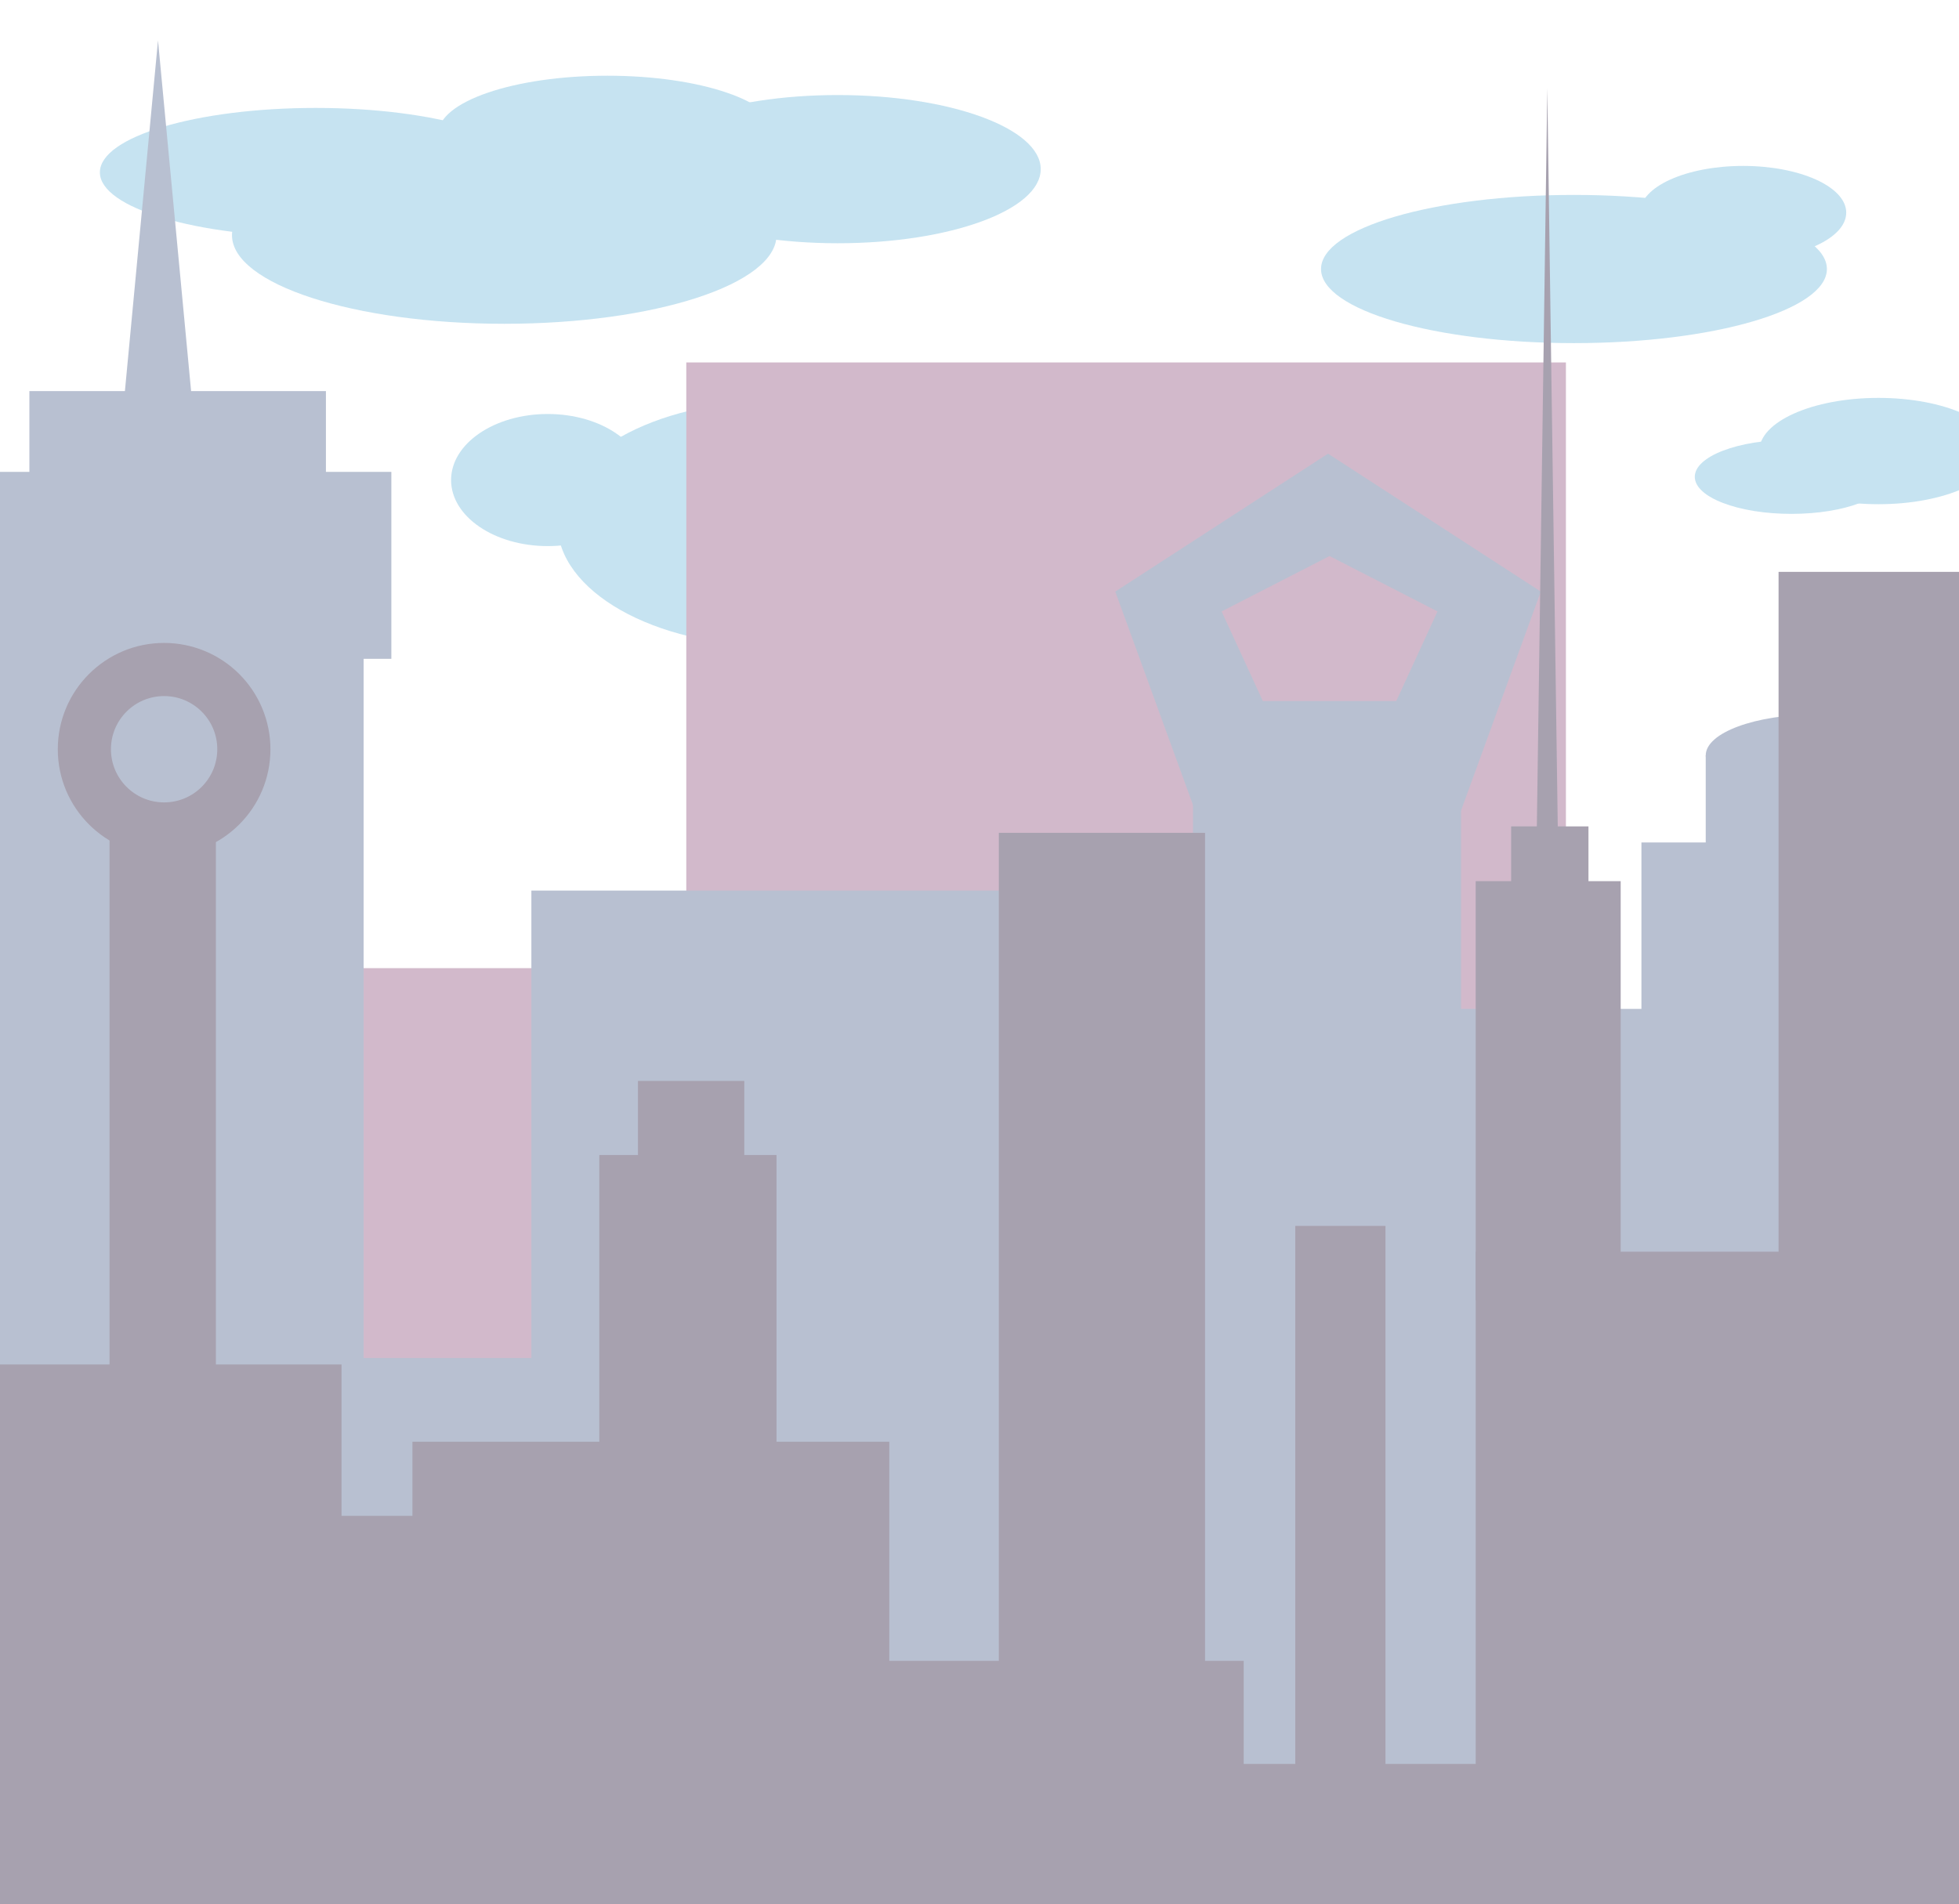 <svg width="608" height="591" xmlns="http://www.w3.org/2000/svg" stroke="null">
 <g id="Layer_1">
  <title>Layer 1</title>
  <g opacity="0.57" id="svg_49">
   <ellipse fill="#9ACEE6" stroke-width="0" cx="98" cy="53.5" id="svg_37" rx="67" ry="20" stroke="#000"/>
   <ellipse fill="#9ACEE6" stroke="#000" stroke-width="0" cx="240" cy="162.5" id="svg_47" rx="67" ry="38"/>
   <ellipse fill="#9ACEE6" stroke="#000" stroke-width="0" cx="170" cy="149" id="svg_48" rx="30" ry="20.5"/>
   <ellipse fill="#9ACEE6" stroke="#000" stroke-width="0" cx="488.5" cy="83.5" id="svg_39" rx="78.5" ry="23"/>
   <g id="svg_44">
    <rect id="svg_42" height="290" width="273" y="112.5" x="213" stroke-width="0" stroke="#000" fill="#AF84A3"/>
    <rect id="svg_43" height="150" width="161" y="300.5" x="90" stroke-width="0" fill="#AF84A3" stroke="#000"/>
    <g id="svg_41">
     <rect id="svg_38" height="244" width="65" y="314.5" x="31" stroke-width="0" stroke="#000" fill="#AF84A3"/>
     <g id="svg_36">
      <g stroke="null" id="svg_15">
       <rect stroke="#000" stroke-width="0" id="svg_2" height="280.575" width="117.858" y="176.439" x="-5" fill="#8391AE"/>
       <rect stroke-width="0" id="svg_4" height="176.709" width="148.592" y="276.425" x="164.918" fill="#8391AE" stroke="#000"/>
       <rect stroke="#000" stroke-width="0" id="svg_5" height="243.218" width="83.185" y="213.001" x="370.263" fill="#8391AE"/>
       <rect stroke="#000" stroke-width="0" id="svg_6" height="155.787" width="135.285" y="313.15" x="409.875" fill="#8391AE"/>
       <rect stroke="#000" stroke-width="0" id="svg_8" height="213.014" width="107.563" y="261.486" x="509.437" fill="#8391AE"/>
       <path stroke="#000" id="svg_9" d="m346.14,183.618l66.033,-42.807l66.033,42.807l-25.222,69.264l-81.621,0l-25.222,-69.264z" stroke-width="0" fill="#8391AE"/>
       <rect id="svg_10" height="58.023" width="121.849" y="146.466" x="-0.387" stroke-width="0" fill="#8391AE" stroke="#000"/>
       <rect stroke="#000" id="svg_11" height="29.409" width="92.038" y="121.39" x="9.118" stroke-width="0" fill="#8391AE"/>
       <path stroke="#000" id="svg_12" d="m37.188,138.124l11.851,-125.583l11.851,125.583l-23.702,0z" stroke-width="0" fill="#8391AE"/>
       <rect stroke="#000" id="svg_13" height="40.536" width="68.751" y="234.461" x="529.397" stroke-width="0" fill="#8391AE"/>
       <ellipse stroke="#000" ry="12.717" rx="34.376" id="svg_14" cy="234.461" cx="563.773" stroke-width="0" fill="#8391AE"/>
       <rect id="svg_30" height="180" width="528" y="421.5" x="101" stroke-width="0" stroke="#000" fill="#8391AE"/>
      </g>
      <rect stroke="#000" id="svg_16" height="299" width="33" y="254.5" x="34" stroke-width="0" fill="#645A73"/>
      <rect stroke="#000" id="svg_17" height="168" width="148" y="447.5" x="128" stroke-width="0" fill="#645A73"/>
      <rect stroke="#000" id="svg_18" height="328" width="64" y="258.5" x="310" stroke-width="0" fill="#645A73"/>
      <rect stroke="#000" id="svg_19" height="193" width="116" y="388.5" x="458" stroke-width="0" fill="#645A73"/>
      <rect stroke="#000" id="svg_20" height="200" width="28" y="380.5" x="402" stroke-width="0" fill="#645A73"/>
      <rect stroke="#000" id="svg_21" height="228" width="55" y="358.5" x="186" stroke-width="0" fill="#645A73"/>
      <rect id="svg_22" height="130" width="142" y="470.5" x="74" stroke-width="0" stroke="#000" fill="#645A73"/>
      <rect id="svg_23" height="174" width="110" y="423.5" x="-4" stroke-width="0" stroke="#000" fill="#645A73"/>
      <rect id="svg_24" height="426" width="81" y="177.5" x="552" stroke-width="0" stroke="#000" fill="#645A73"/>
      <rect id="svg_25" height="46" width="234" y="547.5" x="348" stroke-width="0" stroke="#000" fill="#645A73"/>
      <path stroke="#000" id="svg_26" d="m17.935,232.553l0,0c0,-18.225 14.775,-33 33,-33l0,0c8.752,0 17.146,3.477 23.335,9.665c6.189,6.189 9.665,14.582 9.665,23.335l0,0c0,18.225 -14.775,33 -33,33l0,0c-18.225,0 -33,-14.775 -33,-33zm16.5,0l0,0c0,9.113 7.387,16.5 16.5,16.5c9.113,0 16.5,-7.387 16.5,-16.5c0,-9.113 -7.387,-16.5 -16.5,-16.5l0,0c-9.113,0 -16.5,7.387 -16.5,16.5z" stroke-width="0" fill="#645A73"/>
      <path id="svg_27" d="m427,348.5" opacity="NaN" stroke-width="0" stroke="#000" fill="#645A73"/>
      <rect id="svg_31" height="79" width="177" y="515.5" x="209" stroke-width="0" stroke="#000" fill="#645A73"/>
      <rect stroke="#000" id="svg_32" height="130" width="45" y="273.5" x="458" stroke-width="0" fill="#645A73"/>
      <path id="svg_33" d="m476.725,274.451l3.5,-247l3.5,247l-7,0z" stroke-width="0" stroke="#000" fill="#645A73"/>
      <rect id="svg_34" height="28" width="24" y="256.5" x="469" stroke-width="0" stroke="#000" fill="#645A73"/>
      <rect id="svg_35" height="32" width="33" y="335.5" x="198" stroke-width="0" stroke="#000" fill="#645A73"/>
     </g>
    </g>
    <path fill="#AF84A3" stroke-width="0" d="m379.145,189.779l33.5,-17.188l33.5,17.188l-12.796,27.812l-41.408,0l-12.796,-27.812l-0,0z" id="svg_51" stroke="#000"/>
   </g>
   <ellipse fill="#9ACEE6" stroke-width="0" cx="156.5" cy="73" id="svg_3" rx="84.5" ry="27.5" stroke="#000"/>
   <ellipse fill="#9ACEE6" stroke-width="0" cx="260" cy="52.5" id="svg_7" rx="63" ry="23" stroke="#000"/>
   <ellipse fill="#9ACEE6" stroke="#000" stroke-width="0" cx="145" cy="68" id="svg_28" rx="42" ry="23.5"/>
   <ellipse fill="#9ACEE6" stroke-width="0" cx="188.5" cy="41.5" id="svg_29" rx="52.5" ry="18" stroke="#000"/>
   <ellipse fill="#9ACEE6" stroke="#000" stroke-width="0" cx="541" cy="66" id="svg_40" rx="32" ry="14.5"/>
   <ellipse fill="#9ACEE6" stroke="#000" stroke-width="0" cx="583" cy="140" id="svg_45" rx="37" ry="16.5"/>
   <ellipse fill="#9ACEE6" stroke="#000" stroke-width="0" cx="556" cy="148" id="svg_46" rx="30" ry="11.5"/>
  </g>
 </g>

</svg>